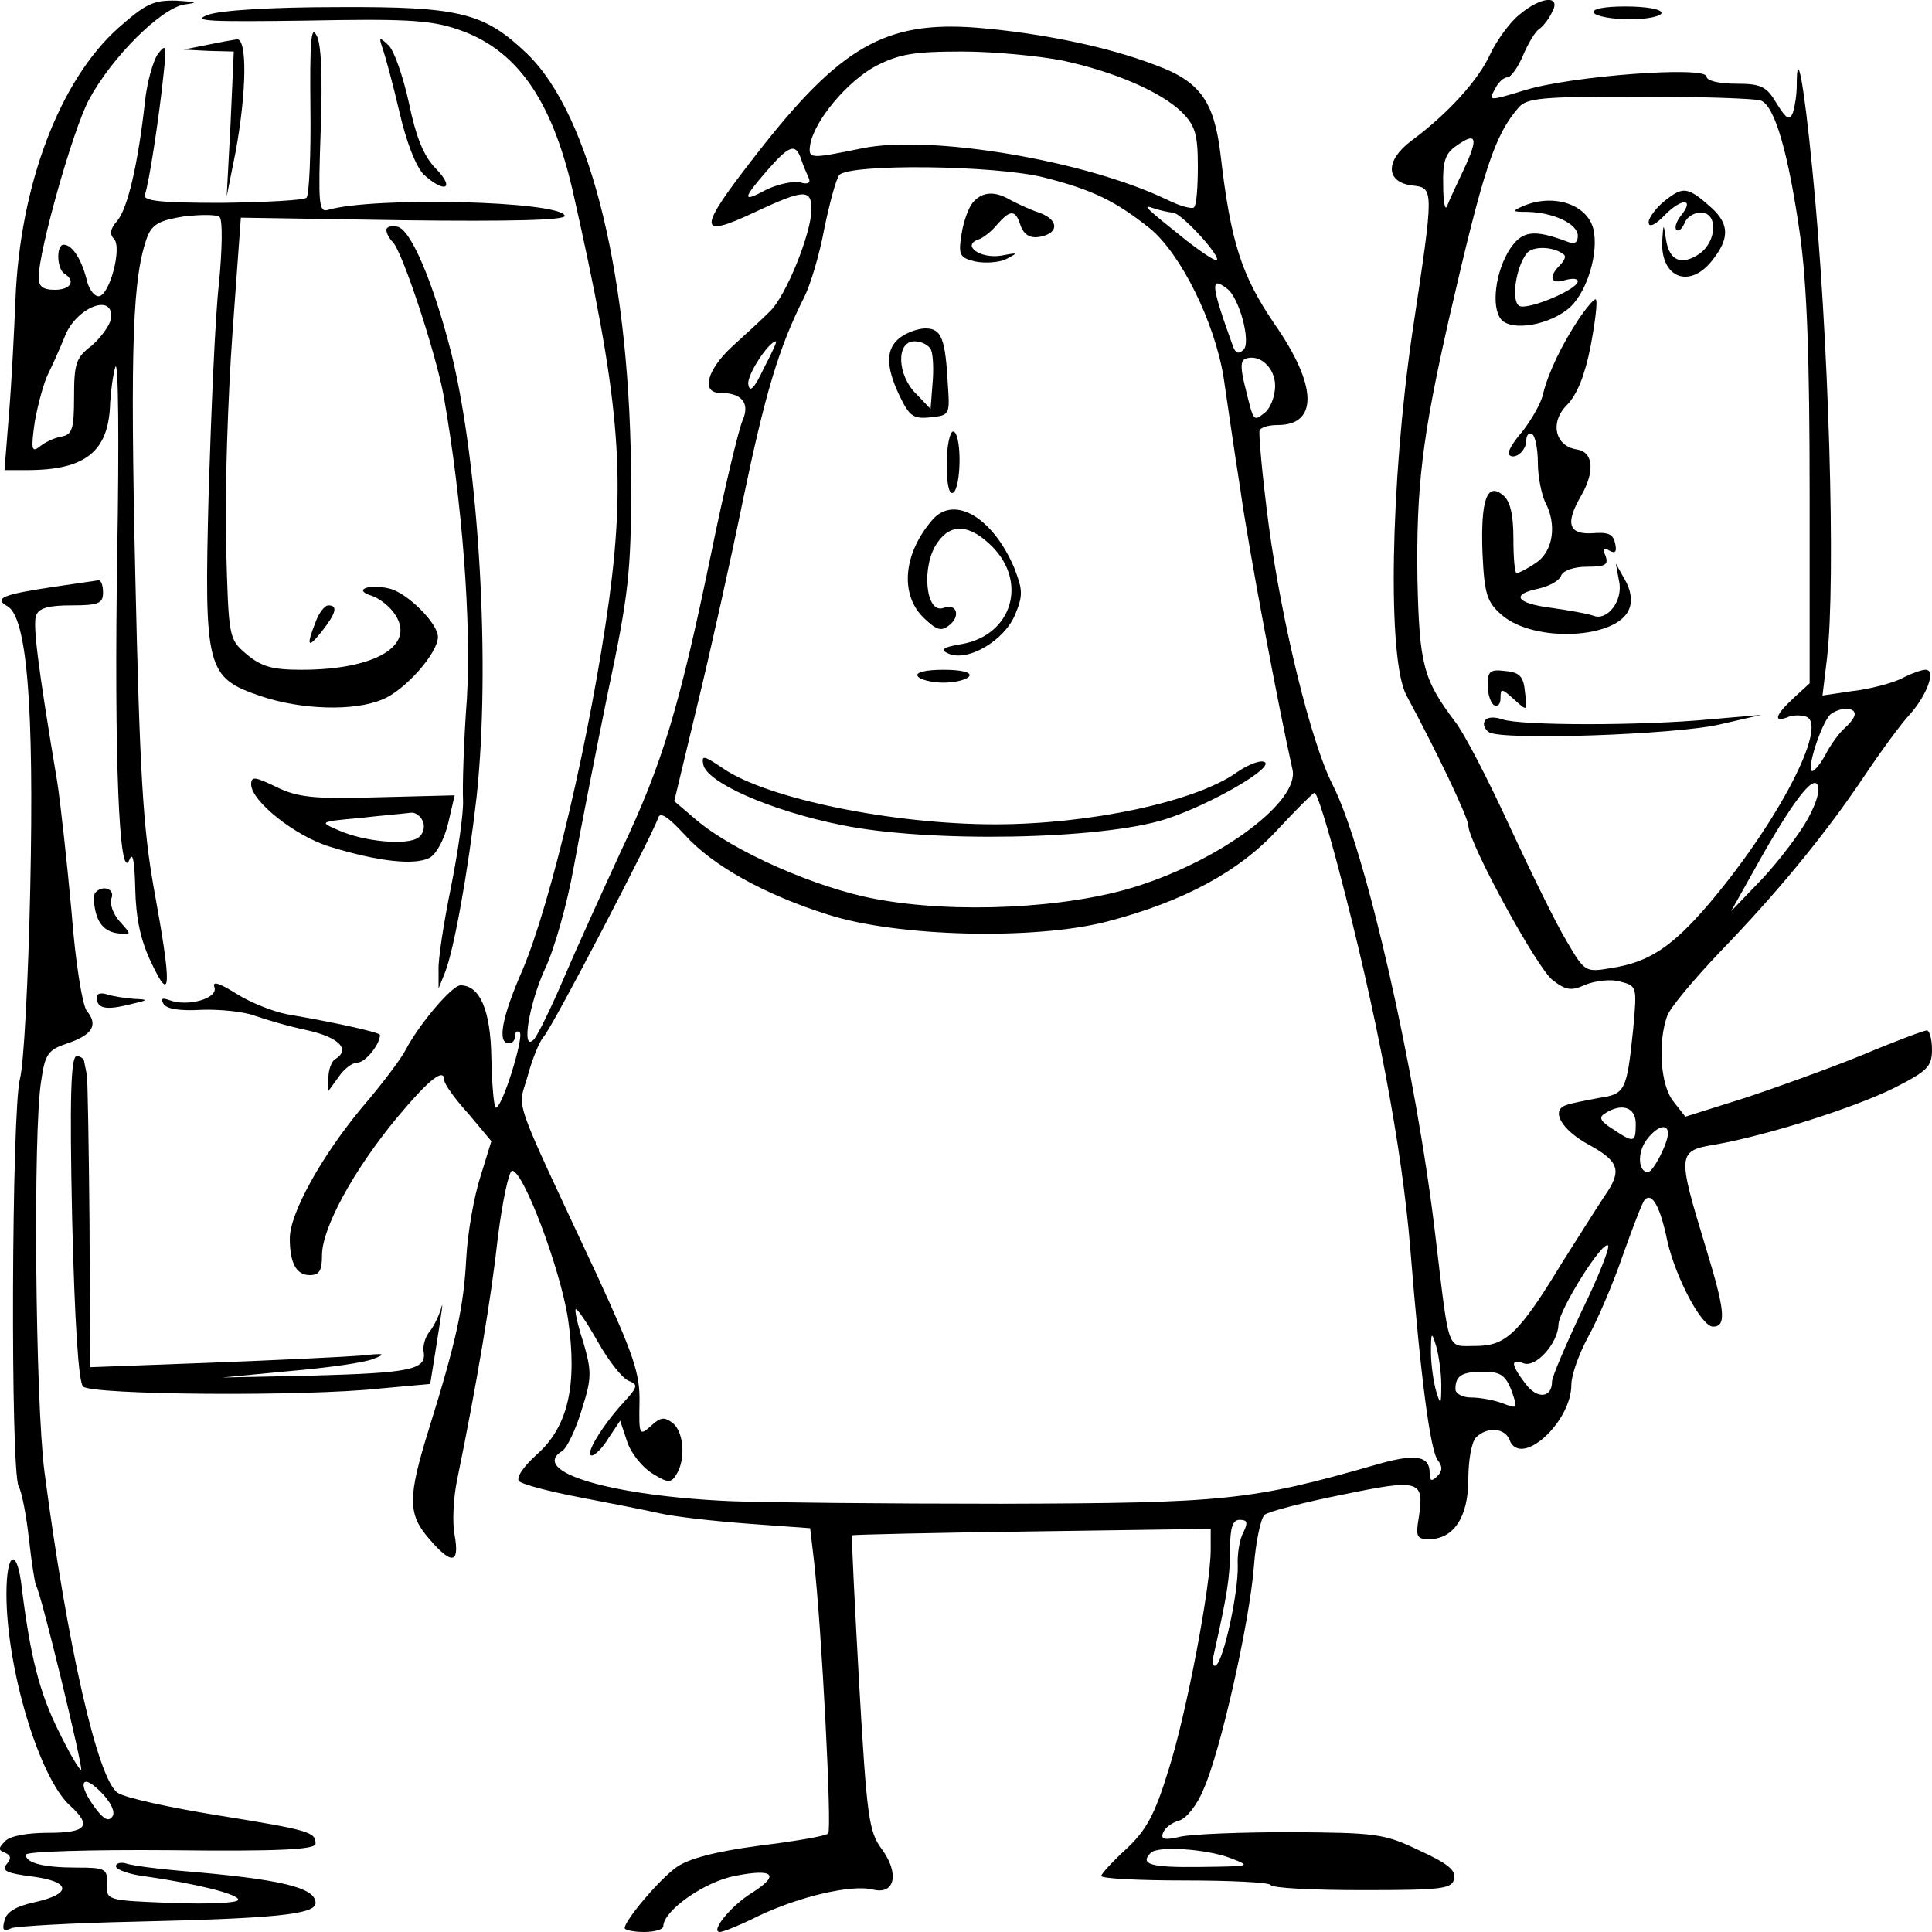 <?xml version="1.0" standalone="no"?>
<!DOCTYPE svg PUBLIC "-//W3C//DTD SVG 20010904//EN"
 "http://www.w3.org/TR/2001/REC-SVG-20010904/DTD/svg10.dtd">
<svg version="1.0" xmlns="http://www.w3.org/2000/svg"
 width="300pt" height="300pt" viewBox="0 0 300 300"
 preserveAspectRatio="xMidYMid meet">
<g transform="translate(0,300) scale(0.1,-0.1)"
fill="#000000" stroke="none">
<path d="M183 2956 c-91 -82 -152 -244 -159 -421 -2 -49 -6 -129 -10 -177 l-7
-88 35 0 c91 0 127 29 129 104 1 17 4 42 8 56 5 14 6 -117 3 -290 -5 -316 3
-514 19 -475 5 13 8 -1 9 -45 1 -45 8 -80 25 -115 31 -66 32 -38 4 115 -17 95
-22 179 -29 490 -8 357 -4 461 19 523 8 19 19 25 57 31 26 3 51 3 55 -1 5 -5
4 -51 -1 -103 -6 -52 -12 -198 -16 -325 -7 -274 -4 -287 81 -316 62 -21 145
-24 189 -5 35 14 86 72 86 97 0 21 -47 68 -75 75 -32 8 -58 -2 -28 -11 12 -4
29 -17 37 -30 31 -48 -32 -85 -146 -85 -46 0 -62 5 -85 24 -28 24 -28 24 -32
173 -2 81 3 228 10 326 l13 179 253 -4 c166 -2 252 0 250 7 -8 23 -297 30
-368 9 -14 -4 -15 10 -11 124 3 85 1 136 -7 148 -8 15 -10 -12 -9 -113 1 -73
-2 -136 -6 -140 -4 -4 -63 -7 -132 -8 -96 0 -123 3 -119 13 6 15 22 119 29
187 5 45 4 48 -9 31 -7 -10 -17 -44 -20 -75 -11 -98 -27 -165 -43 -184 -11
-12 -12 -21 -5 -28 13 -13 -7 -89 -24 -89 -7 0 -16 12 -19 28 -8 30 -22 52
-35 52 -12 0 -11 -37 1 -45 18 -11 10 -25 -15 -25 -18 0 -25 5 -25 19 0 41 53
229 78 276 36 67 112 142 148 148 23 3 20 4 -12 6 -36 1 -48 -5 -91 -43z m-11
-452 c-2 -10 -16 -29 -30 -41 -24 -18 -27 -28 -27 -79 0 -51 -3 -59 -20 -62
-11 -2 -26 -9 -34 -16 -12 -9 -13 -3 -7 39 5 28 14 61 21 75 7 14 18 39 25 56
17 47 79 71 72 28z"/>
<path d="M2359 2977 c-15 -12 -35 -40 -45 -61 -18 -40 -66 -93 -123 -135 -40
-30 -40 -64 2 -69 34 -4 34 -3 0 -229 -34 -233 -39 -507 -9 -563 47 -87 96
-190 96 -202 1 -28 107 -222 131 -240 21 -16 29 -17 51 -7 15 6 39 9 53 5 27
-7 27 -7 21 -74 -10 -96 -12 -101 -54 -107 -20 -4 -43 -8 -50 -11 -25 -8 -7
-39 36 -62 47 -26 51 -40 23 -80 -10 -15 -39 -61 -65 -102 -68 -112 -88 -130
-135 -130 -45 0 -40 -14 -62 170 -30 256 -109 603 -160 702 -33 65 -78 247
-99 403 -10 77 -16 143 -14 147 3 5 15 8 28 8 63 0 62 61 -5 157 -51 75 -68
126 -84 265 -10 81 -32 112 -101 137 -75 29 -180 50 -277 58 -142 11 -212 -29
-342 -196 -93 -119 -93 -133 -2 -90 75 35 87 36 87 4 0 -37 -40 -136 -65 -159
-12 -12 -38 -36 -58 -54 -39 -36 -49 -72 -19 -72 34 0 47 -16 35 -43 -6 -14
-28 -105 -48 -203 -50 -242 -76 -329 -140 -464 -29 -63 -70 -153 -90 -200 -20
-47 -41 -89 -46 -94 -20 -21 -8 54 17 109 15 31 35 103 45 159 10 55 34 178
53 271 32 151 36 187 36 320 0 319 -62 576 -162 672 -66 63 -103 73 -293 72
-104 0 -183 -5 -202 -12 -27 -10 2 -11 152 -9 151 3 193 1 234 -13 92 -30 147
-108 180 -250 73 -322 83 -440 57 -635 -29 -211 -90 -471 -135 -577 -32 -73
-39 -113 -21 -113 6 0 10 5 10 12 0 6 3 8 7 5 7 -7 -27 -117 -37 -117 -3 0 -6
34 -7 76 -1 76 -18 114 -48 114 -13 0 -64 -60 -85 -100 -7 -14 -38 -55 -69
-91 -62 -75 -111 -163 -111 -202 0 -38 10 -57 31 -57 15 0 19 7 19 31 0 42 49
132 116 213 51 61 74 79 74 58 0 -5 16 -28 37 -51 l36 -43 -17 -55 c-10 -31
-20 -88 -22 -127 -4 -75 -15 -127 -58 -265 -33 -106 -33 -132 0 -170 35 -41
48 -40 40 5 -4 19 -2 59 4 87 30 146 53 283 63 375 7 56 17 103 22 104 17 2
75 -152 87 -230 15 -103 0 -168 -49 -211 -21 -19 -32 -36 -27 -41 5 -5 47 -16
94 -25 47 -9 103 -20 125 -25 22 -5 83 -12 137 -16 l96 -7 6 -51 c12 -105 28
-417 22 -423 -3 -4 -51 -12 -107 -19 -68 -9 -109 -20 -128 -33 -27 -19 -81
-83 -81 -95 0 -3 14 -6 30 -6 17 0 30 4 30 9 0 24 64 69 111 78 60 12 71 2 27
-26 -33 -20 -66 -61 -50 -61 5 0 32 11 60 25 63 30 144 49 177 41 35 -9 42 25
14 63 -20 27 -23 50 -35 258 -7 125 -12 228 -11 229 1 1 127 4 280 6 l277 4 0
-32 c0 -57 -38 -257 -66 -344 -21 -68 -34 -92 -65 -121 -22 -20 -39 -39 -39
-42 0 -4 58 -7 129 -7 72 0 132 -3 134 -7 3 -5 67 -8 143 -8 125 0 139 2 142
18 3 13 -11 24 -55 44 -54 26 -67 27 -198 28 -77 0 -154 -3 -172 -7 -25 -6
-31 -4 -27 6 3 8 14 16 25 19 11 3 28 24 38 49 26 58 71 257 78 345 3 40 11
77 17 81 6 5 60 19 120 31 121 25 128 23 119 -36 -5 -29 -3 -33 16 -33 38 0
61 34 61 93 0 29 5 58 12 65 17 17 45 15 52 -4 17 -44 96 27 96 86 0 15 12 48
26 74 14 25 39 83 54 127 16 45 31 84 34 86 11 12 24 -10 35 -64 13 -57 53
-133 71 -133 21 0 19 24 -11 122 -45 148 -45 151 16 161 79 14 215 57 277 88
51 26 58 33 58 59 0 17 -4 30 -8 30 -4 0 -50 -17 -102 -39 -52 -21 -135 -51
-184 -67 l-89 -28 -18 23 c-21 25 -25 93 -10 134 5 13 42 57 81 98 87 90 162
180 225 274 26 39 57 81 70 95 27 30 42 70 25 70 -6 0 -23 -6 -38 -14 -15 -7
-48 -16 -75 -19 l-47 -7 7 58 c14 118 3 503 -23 761 -13 133 -24 191 -24 128
0 -14 -3 -33 -6 -42 -5 -13 -10 -10 -25 14 -16 27 -24 31 -64 31 -27 0 -45 5
-45 11 0 17 -211 1 -282 -21 -56 -17 -57 -17 -47 1 5 11 14 19 20 19 5 0 16
15 24 34 8 19 19 37 25 41 5 3 15 15 20 26 15 27 -17 25 -51 -4z m-709 -71
c83 -18 153 -49 185 -80 21 -21 25 -35 25 -84 0 -32 -2 -61 -6 -64 -3 -3 -22
2 -42 12 -127 61 -366 101 -472 80 -83 -17 -85 -17 -82 5 6 37 57 98 101 122
37 19 59 23 135 23 50 0 120 -7 156 -14z m1084 -62 c22 -8 43 -82 61 -208 11
-78 15 -195 15 -403 l0 -294 -25 -23 c-28 -26 -32 -38 -10 -30 8 4 22 4 30 1
34 -14 -45 -165 -151 -290 -58 -68 -94 -91 -151 -100 -41 -7 -42 -7 -70 41
-16 26 -55 106 -88 177 -33 72 -71 146 -86 165 -49 65 -55 88 -58 220 -2 142
7 220 49 405 54 235 71 285 108 328 13 15 36 17 188 17 95 0 179 -3 188 -6z
m-461 -107 c-11 -23 -23 -49 -26 -57 -3 -8 -6 6 -6 32 -1 37 3 50 21 62 31 22
34 12 11 -37z m-1029 16 c3 -10 9 -23 12 -30 3 -7 -2 -10 -14 -6 -11 2 -34 -3
-51 -11 -39 -21 -39 -16 0 29 35 40 44 43 53 18z m379 -29 c74 -19 109 -36
163 -79 48 -40 100 -145 114 -231 5 -33 16 -111 26 -174 13 -93 59 -337 81
-435 11 -49 -109 -139 -241 -181 -109 -35 -284 -43 -406 -20 -93 17 -223 75
-279 123 l-34 29 36 150 c20 82 52 226 71 319 34 163 55 235 95 314 10 20 24
68 31 106 8 39 18 76 23 83 14 18 243 16 320 -4z m198 -54 c12 0 69 -61 69
-73 0 -5 -21 9 -47 29 -65 52 -72 58 -50 50 10 -3 23 -6 28 -6z m84 -118 c19
-13 38 -83 26 -95 -7 -7 -12 -6 -16 4 -35 97 -36 111 -10 91z m-719 -124 c-15
-32 -22 -38 -24 -25 -3 14 32 67 43 67 2 0 -7 -19 -19 -42z m794 -27 c0 -16
-7 -34 -15 -41 -19 -15 -18 -16 -31 37 -8 31 -8 43 0 46 22 8 46 -14 46 -42z
m900 -510 c0 -5 -7 -14 -16 -22 -8 -7 -22 -26 -30 -42 -9 -16 -18 -26 -21 -24
-7 8 18 81 31 89 15 10 36 10 36 -1z m-72 -161 c-13 -24 -45 -66 -71 -94 l-49
-51 28 50 c59 107 95 158 105 148 6 -6 2 -25 -13 -53z m-730 -77 c59 -223 99
-433 112 -593 16 -200 31 -314 43 -328 7 -9 7 -16 -1 -24 -9 -9 -12 -8 -12 5
0 27 -23 30 -82 13 -195 -56 -235 -60 -583 -61 -181 0 -370 2 -420 4 -186 8
-314 46 -262 78 7 4 21 33 30 63 16 50 16 60 3 105 -9 27 -14 51 -12 52 2 2
17 -20 34 -50 17 -30 38 -57 48 -61 15 -6 15 -9 -8 -34 -33 -36 -61 -82 -49
-82 5 0 17 12 26 27 l18 27 11 -33 c6 -18 24 -40 39 -49 24 -15 29 -15 37 -2
15 23 12 66 -5 80 -13 10 -19 10 -34 -4 -18 -16 -19 -15 -18 36 1 45 -9 74
-66 198 -134 287 -123 255 -108 308 7 26 18 54 25 62 14 15 169 313 178 340 3
10 15 2 41 -26 43 -48 124 -93 222 -124 108 -35 322 -40 434 -11 119 31 206
78 266 144 28 30 53 55 56 56 4 1 20 -52 37 -116z m462 -398 c0 -30 -3 -30
-36 -8 -19 12 -22 18 -12 24 26 17 48 10 48 -16z m50 -15 c0 -15 -23 -60 -31
-60 -15 0 -17 29 -3 49 16 22 34 28 34 11z m-134 -276 c-25 -53 -46 -102 -46
-109 0 -26 -23 -28 -41 -4 -23 30 -24 40 -3 32 19 -7 53 31 54 60 0 22 69 132
77 123 3 -3 -15 -49 -41 -102z m-218 -114 c0 -32 -1 -33 -8 -10 -4 14 -8 41
-8 60 0 32 1 33 8 10 4 -14 8 -41 8 -60z m109 -9 c10 -29 10 -29 -14 -20 -13
5 -35 9 -49 9 -13 0 -24 6 -24 13 0 21 10 27 44 27 26 0 34 -6 43 -29z m-416
-220 c-6 -10 -10 -34 -9 -52 1 -42 -22 -148 -34 -155 -5 -3 -6 5 -3 18 20 89
25 118 25 161 0 35 4 47 15 47 12 0 13 -4 6 -19z m-21 -506 c34 -13 33 -13
-47 -14 -76 -1 -94 4 -76 22 11 11 86 6 123 -8z"/>
<path d="M2586 2689 c-14 -11 -26 -27 -26 -34 0 -9 10 -5 26 12 26 26 46 25
24 -2 -7 -9 -10 -18 -7 -22 4 -3 9 2 13 11 3 9 15 16 25 16 27 0 25 -45 -2
-64 -28 -19 -47 -11 -52 22 -4 26 -4 26 -6 -3 -2 -57 43 -74 78 -29 27 34 26
56 -1 81 -37 33 -44 34 -72 12z"/>
<path d="M2365 2680 c-18 -8 -17 -9 7 -9 41 -1 78 -19 78 -37 0 -11 -5 -14
-17 -9 -51 19 -69 17 -88 -11 -23 -35 -30 -91 -14 -110 16 -19 76 -9 107 19
27 25 45 86 36 122 -10 38 -62 55 -109 35z m64 -76 c3 -3 -1 -10 -7 -16 -18
-18 -14 -30 8 -23 11 3 20 3 20 -2 -1 -13 -78 -45 -91 -38 -13 8 -5 61 12 82
10 12 44 10 58 -3z"/>
<path d="M2453 2507 c-28 -42 -49 -86 -57 -119 -3 -14 -18 -40 -32 -58 -15
-17 -24 -33 -21 -36 9 -9 27 6 27 22 0 8 4 13 9 10 5 -3 9 -24 9 -45 0 -22 6
-49 11 -60 19 -35 13 -77 -14 -95 -13 -9 -27 -16 -30 -16 -3 0 -5 24 -5 54 0
37 -5 58 -16 67 -25 21 -35 -7 -32 -90 3 -64 7 -76 30 -96 51 -44 181 -37 198
10 5 13 2 30 -7 45 l-14 25 5 -27 c7 -30 -18 -63 -40 -54 -8 3 -36 8 -64 12
-56 7 -65 21 -21 30 17 4 32 12 35 20 3 8 20 14 40 14 29 0 34 3 29 17 -5 11
-3 14 6 8 9 -5 12 -2 9 11 -3 15 -11 18 -36 16 -36 -2 -42 15 -17 58 22 38 19
68 -6 72 -35 5 -43 43 -15 70 15 16 27 45 36 91 7 37 11 70 8 72 -2 2 -13 -11
-25 -28z"/>
<path d="M2310 1936 c0 -14 5 -28 10 -31 6 -3 10 2 10 11 0 16 2 15 21 -2 21
-19 21 -19 17 11 -2 24 -8 31 -30 33 -24 3 -28 0 -28 -22z"/>
<path d="M2306 1881 c-4 -5 -1 -13 6 -18 21 -13 288 -4 358 12 l65 15 -80 -7
c-105 -10 -294 -10 -322 0 -12 4 -24 4 -27 -2z"/>
<path d="M1511 2686 c-7 -8 -15 -30 -18 -50 -5 -32 -3 -36 21 -42 15 -3 37 -2
49 4 19 10 18 10 -9 5 -32 -5 -61 16 -35 25 7 2 21 13 29 23 21 24 29 24 37
-2 5 -13 14 -19 28 -17 32 5 32 27 0 38 -15 5 -36 15 -45 20 -24 14 -43 12
-57 -4z"/>
<path d="M1398 2476 c-23 -17 -23 -45 -1 -91 15 -31 21 -36 48 -33 29 3 30 4
27 48 -4 75 -10 90 -35 90 -12 0 -30 -7 -39 -14z m48 -20 c3 -8 4 -31 2 -52
l-3 -39 -22 23 c-30 29 -32 82 -3 82 11 0 23 -6 26 -14z"/>
<path d="M1470 2279 c0 -31 4 -48 10 -44 6 3 10 26 10 51 0 24 -4 44 -10 44
-5 0 -10 -23 -10 -51z"/>
<path d="M1448 2193 c-46 -53 -51 -117 -13 -153 20 -19 27 -21 40 -10 17 14
10 34 -10 26 -28 -10 -35 66 -9 102 21 30 50 28 85 -7 55 -56 30 -137 -47
-151 -31 -5 -35 -9 -21 -15 30 -13 86 20 103 60 13 31 12 39 -1 73 -33 78 -93
114 -127 75z"/>
<path d="M1425 1950 c3 -5 21 -10 40 -10 19 0 37 5 40 10 4 6 -12 10 -40 10
-28 0 -44 -4 -40 -10z"/>
<path d="M1092 1813 c5 -28 105 -72 214 -94 136 -28 404 -23 504 9 71 23 172
82 153 89 -7 3 -26 -5 -42 -16 -64 -46 -229 -81 -376 -81 -160 0 -353 40 -421
86 -31 21 -35 22 -32 7z"/>
<path d="M2475 2980 c3 -5 28 -10 56 -10 27 0 49 5 49 10 0 6 -25 10 -56 10
-34 0 -53 -4 -49 -10z"/>
<path d="M320 2930 l-35 -7 39 -2 39 -1 -5 -112 -6 -113 14 70 c17 93 18 175
2 174 -7 -1 -29 -5 -48 -9z"/>
<path d="M594 2925 c4 -11 16 -55 26 -98 11 -48 26 -86 38 -98 33 -30 49 -22
19 9 -19 19 -31 49 -42 102 -9 41 -23 82 -32 90 -14 13 -15 13 -9 -5z"/>
<path d="M600 2643 c0 -5 4 -13 10 -19 15 -15 67 -173 79 -239 29 -166 43
-352 36 -470 -5 -66 -7 -137 -6 -157 1 -21 -8 -82 -19 -137 -11 -54 -20 -112
-19 -128 l0 -28 10 25 c14 35 36 158 49 272 22 204 4 513 -39 689 -28 110 -63
193 -84 197 -9 2 -17 0 -17 -5z"/>
<path d="M85 2089 c-81 -12 -95 -18 -74 -30 31 -16 42 -156 36 -437 -3 -142
-10 -275 -16 -297 -13 -49 -15 -609 -2 -633 5 -9 12 -46 16 -82 4 -36 9 -68
11 -72 8 -12 73 -282 70 -286 -2 -2 -18 25 -35 60 -30 60 -44 117 -57 221 -7
65 -24 59 -24 -8 0 -116 51 -286 99 -329 34 -31 26 -42 -34 -42 -33 0 -60 -5
-67 -13 -11 -11 -11 -14 0 -18 9 -4 10 -9 2 -18 -8 -10 1 -14 41 -19 60 -8 61
-27 2 -40 -28 -6 -43 -15 -46 -28 -4 -15 -2 -18 11 -12 9 3 96 8 192 10 215 5
280 11 280 29 0 24 -53 37 -210 50 -36 3 -73 8 -83 11 -9 3 -17 1 -17 -4 0 -5
21 -13 48 -16 76 -11 142 -27 142 -36 0 -5 -46 -7 -102 -5 -103 4 -103 4 -102
30 1 23 -2 25 -47 25 -51 0 -79 7 -79 20 0 5 101 8 225 7 168 -2 225 1 225 10
0 18 -8 21 -151 44 -74 12 -144 27 -156 35 -31 19 -79 231 -114 499 -14 108
-18 529 -5 607 6 42 11 48 41 58 38 13 48 28 30 50 -7 8 -18 76 -24 155 -7 77
-17 167 -22 200 -31 185 -38 245 -33 259 4 12 20 16 55 16 42 0 49 3 49 20 0
11 -3 19 -7 19 -5 -1 -35 -5 -68 -10z m90 -1909 c-6 -9 -13 -6 -26 11 -29 38
-24 58 7 27 16 -16 23 -31 19 -38z"/>
<path d="M490 2034 c-15 -38 -12 -42 10 -14 22 28 25 40 10 40 -6 0 -15 -12
-20 -26z"/>
<path d="M390 1782 c0 -26 69 -81 123 -97 75 -23 131 -29 154 -17 11 6 23 29
29 54 l10 43 -119 -3 c-101 -3 -125 0 -158 16 -33 16 -39 17 -39 4z m267 -58
c3 -9 0 -20 -8 -25 -18 -12 -84 -6 -124 12 -30 13 -29 13 35 19 36 4 71 7 78
8 7 1 15 -5 19 -14z"/>
<path d="M148 1614 c-3 -3 -3 -17 1 -32 5 -18 15 -28 32 -31 24 -3 24 -3 5 18
-10 11 -16 27 -13 36 6 14 -13 22 -25 9z"/>
<path d="M333 1467 c6 -17 -41 -31 -70 -20 -11 4 -14 3 -9 -6 5 -8 27 -11 59
-9 29 1 66 -3 82 -9 17 -6 54 -17 83 -23 49 -11 67 -30 42 -45 -5 -3 -10 -16
-10 -28 l0 -21 16 22 c8 12 21 22 29 22 12 0 35 28 35 43 0 4 -73 20 -144 32
-21 4 -57 18 -79 32 -27 17 -38 20 -34 10z"/>
<path d="M150 1452 c0 -18 14 -21 50 -12 31 7 32 8 8 9 -14 1 -33 4 -42 7 -9
3 -16 1 -16 -4z"/>
<path d="M112 1109 c4 -165 10 -255 17 -262 13 -13 343 -16 462 -3 l77 7 6 37
c14 88 15 96 10 77 -4 -11 -11 -26 -18 -34 -6 -8 -10 -22 -8 -31 4 -27 -22
-32 -173 -36 l-140 -3 105 10 c58 5 116 13 130 19 21 8 17 9 -20 5 -25 -2
-129 -7 -232 -11 l-188 -7 -1 222 c-1 121 -3 226 -4 231 -1 6 -3 15 -4 20 0 6
-6 10 -12 10 -9 0 -11 -65 -7 -251z"/>
</g>
</svg>
